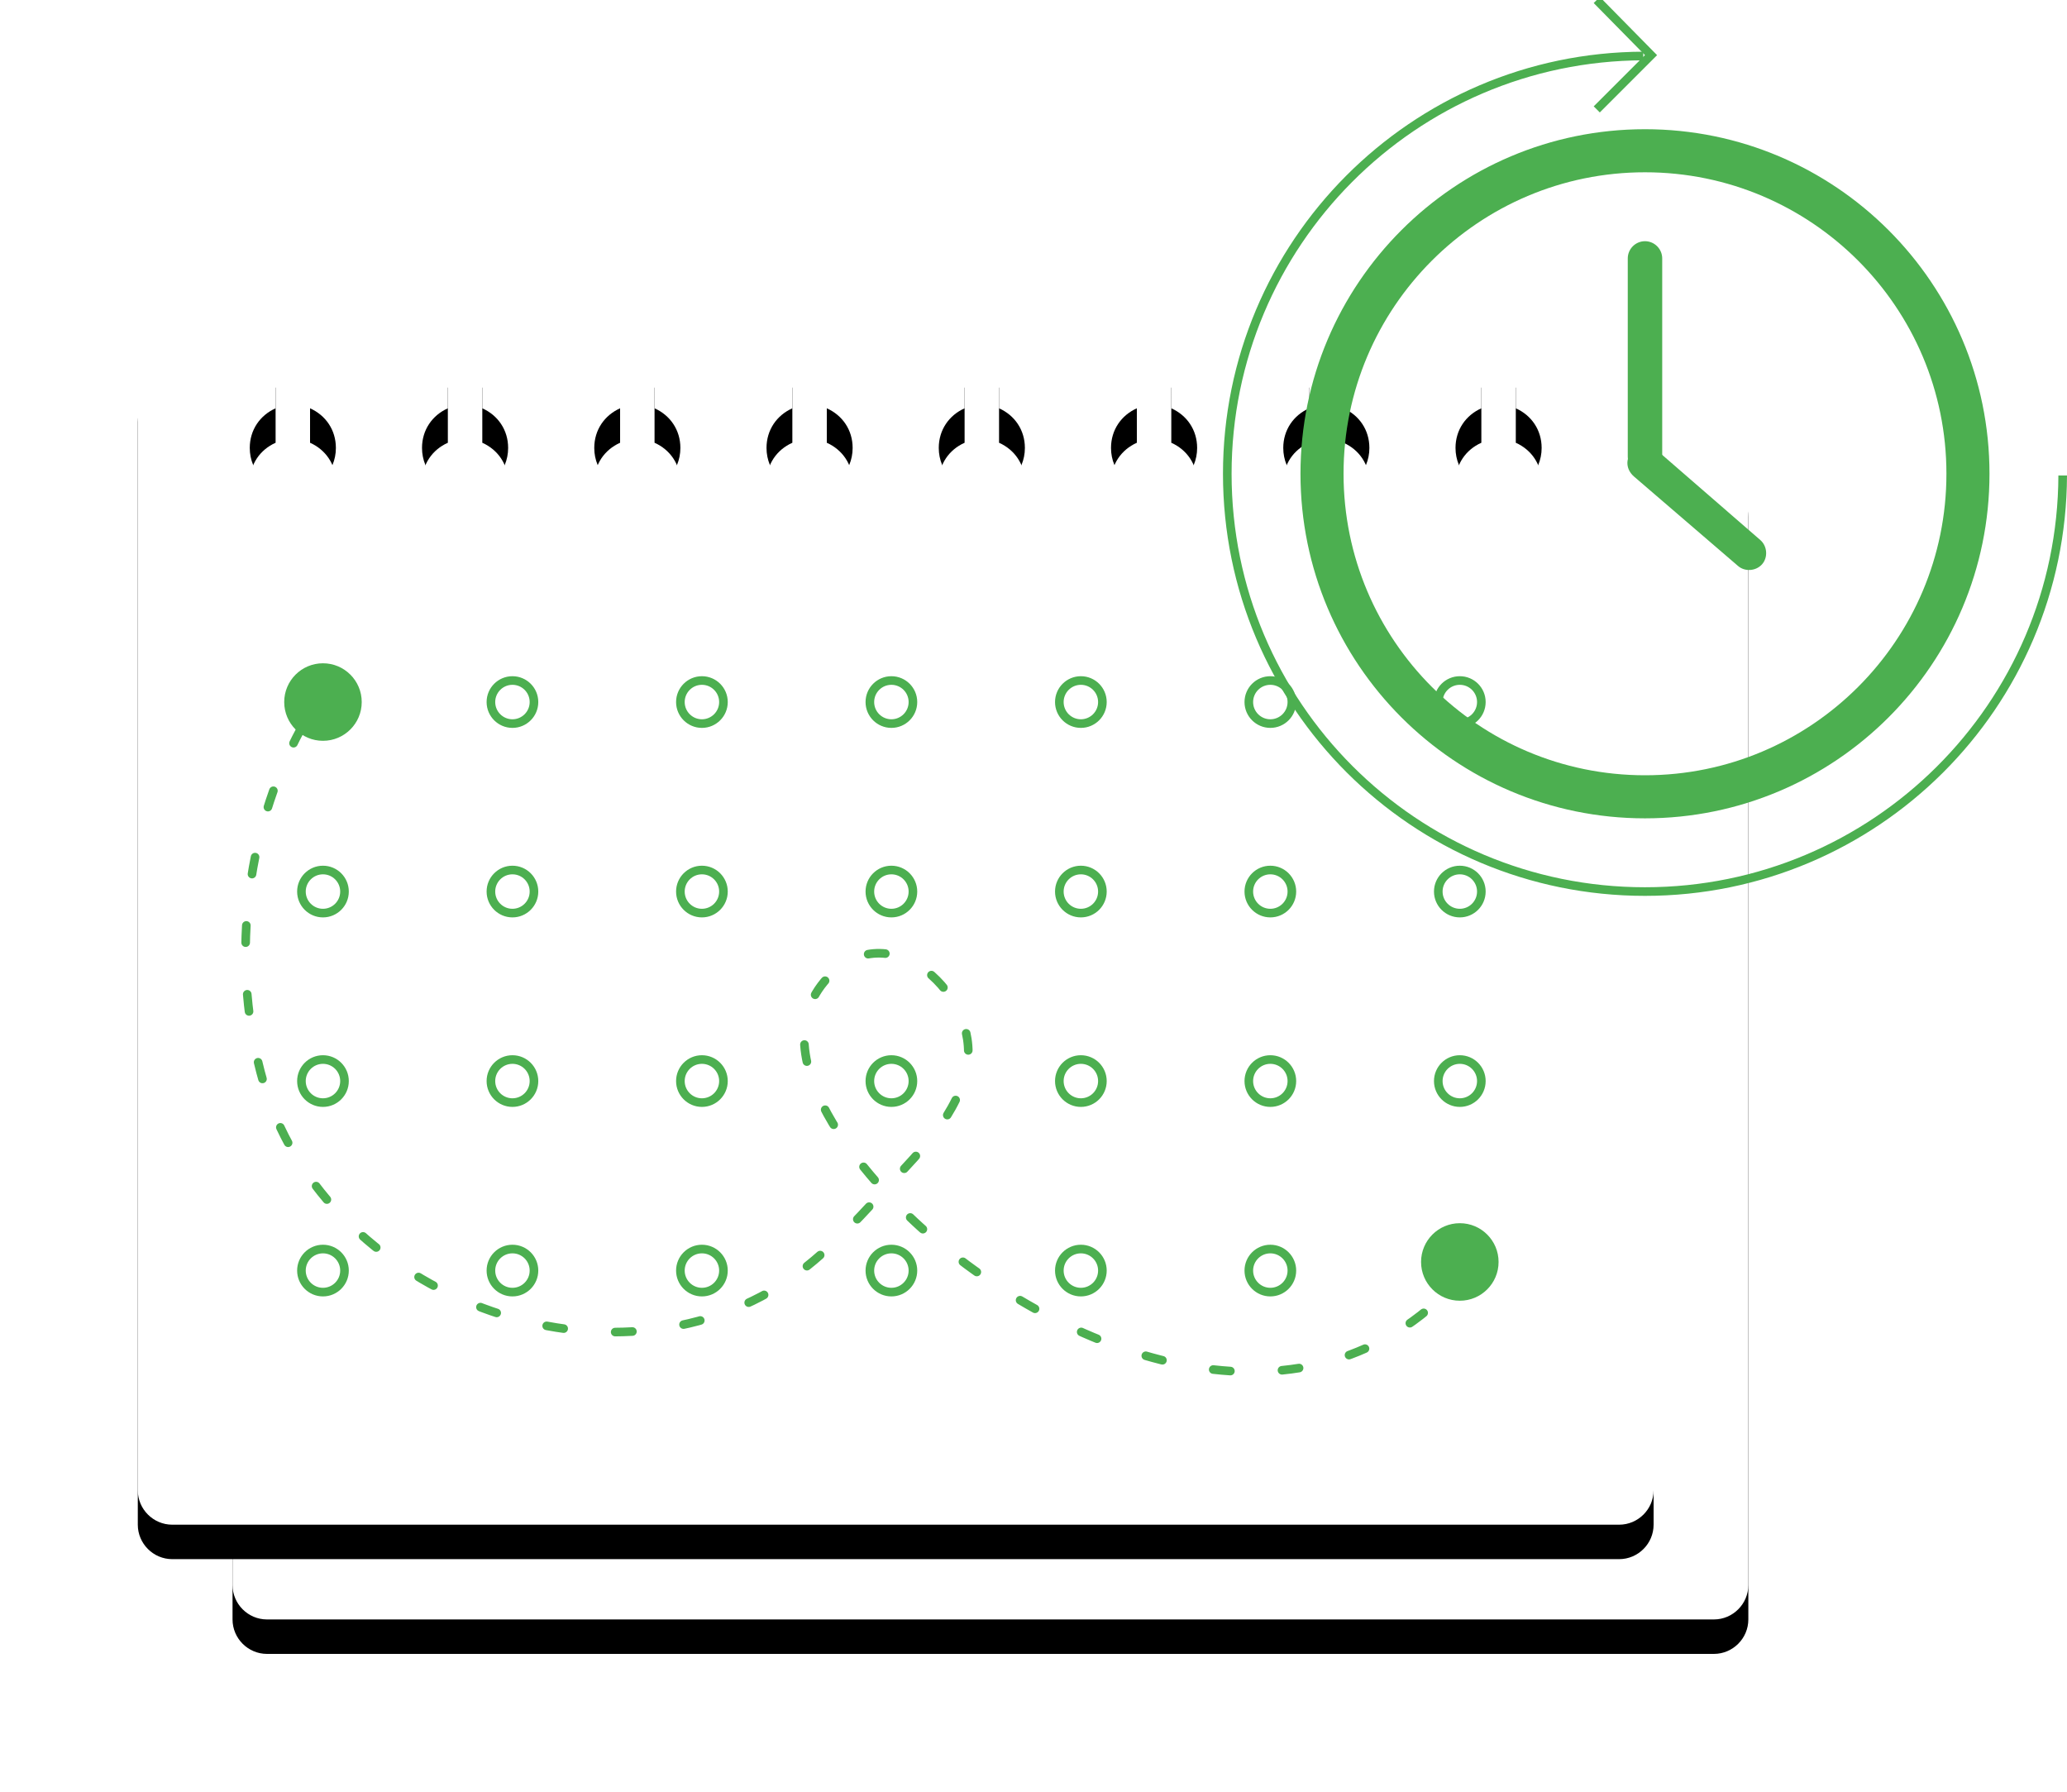 <svg id="Layer_1" xmlns="http://www.w3.org/2000/svg" viewBox="0 0 240 208" enable-background="new 0 0 240 208"><style>.st1{fill:#fff}.st4{fill:#4caf50}.st5{fill:none;stroke:#4caf50}</style><filter filterUnits="objectBoundingBox" height="138.2%" id="im_prolong-c" width="129.5%" x="-14.8%" y="-16.2%"><feOffset dy="4" in="SourceAlpha" result="shadowOffsetOuter1"/><feGaussianBlur in="shadowOffsetOuter1" result="shadowBlurOuter1" stdDeviation="8"/><feColorMatrix in="shadowBlurOuter1" values="0 0 0 0 0 0 0 0 0 0 0 0 0 0 0 0 0 0 0.12 0"/></filter><filter filterUnits="objectBoundingBox" height="138.2%" id="im_prolong-a" width="129.5%" x="-14.8%" y="-16.2%"><feOffset dy="4" in="SourceAlpha" result="shadowOffsetOuter1"/><feGaussianBlur in="shadowOffsetOuter1" result="shadowBlurOuter1" stdDeviation="8"/><feColorMatrix in="shadowBlurOuter1" values="0 0 0 0 0 0 0 0 0 0 0 0 0 0 0 0 0 0 0.12 0"/></filter><g transform="translate(-39)"><g filter="url(#im_prolong-a)"><path id="im_prolong-b_2_" d="M226 52h12c2.2 0 4 1.8 4 4v128c0 2.2-1.8 4-4 4H70c-2.2 0-4-1.8-4-4V56c0-2.2 1.8-4 4-4h12v6.4c-1.8.8-3 2.5-3 4.6 0 2.8 2.2 5 5 5s5-2.2 5-5c0-2.1-1.2-3.8-3-4.6V52h16v6.4c-1.8.8-3 2.5-3 4.6 0 2.8 2.2 5 5 5s5-2.2 5-5c0-2.1-1.2-3.8-3-4.6V52h16v6.4c-1.8.8-3 2.5-3 4.6 0 2.8 2.2 5 5 5s5-2.2 5-5c0-2.1-1.2-3.8-3-4.6V52h16v6.4c-1.8.8-3 2.5-3 4.6 0 2.8 2.2 5 5 5s5-2.2 5-5c0-2.1-1.2-3.8-3-4.6V52h16v6.4c-1.8.8-3 2.5-3 4.6 0 2.8 2.2 5 5 5s5-2.2 5-5c0-2.1-1.2-3.8-3-4.6V52h16v6.4c-1.8.8-3 2.5-3 4.6 0 2.8 2.2 5 5 5s5-2.2 5-5c0-2.1-1.2-3.8-3-4.6V52h16v6.4c-1.8.8-3 2.5-3 4.6 0 2.8 2.2 5 5 5s5-2.2 5-5c0-2.1-1.2-3.8-3-4.6V52h16v6.4c-1.8.8-3 2.5-3 4.6 0 2.8 2.2 5 5 5s5-2.2 5-5c0-2.1-1.2-3.8-3-4.6V52z"/></g><path id="im_prolong-b_1_" class="st1" d="M226 52h12c2.2 0 4 1.8 4 4v128c0 2.2-1.8 4-4 4H70c-2.2 0-4-1.8-4-4V56c0-2.2 1.8-4 4-4h12v6.4c-1.8.8-3 2.5-3 4.6 0 2.8 2.2 5 5 5s5-2.2 5-5c0-2.1-1.2-3.8-3-4.6V52h16v6.4c-1.8.8-3 2.5-3 4.6 0 2.8 2.2 5 5 5s5-2.2 5-5c0-2.1-1.2-3.8-3-4.6V52h16v6.4c-1.8.8-3 2.5-3 4.6 0 2.8 2.2 5 5 5s5-2.2 5-5c0-2.1-1.2-3.8-3-4.6V52h16v6.4c-1.8.8-3 2.5-3 4.6 0 2.8 2.2 5 5 5s5-2.2 5-5c0-2.1-1.2-3.8-3-4.6V52h16v6.4c-1.8.8-3 2.5-3 4.6 0 2.8 2.2 5 5 5s5-2.2 5-5c0-2.1-1.2-3.8-3-4.6V52h16v6.4c-1.8.8-3 2.5-3 4.6 0 2.8 2.2 5 5 5s5-2.2 5-5c0-2.1-1.2-3.8-3-4.6V52h16v6.4c-1.8.8-3 2.5-3 4.6 0 2.8 2.2 5 5 5s5-2.2 5-5c0-2.1-1.2-3.8-3-4.6V52h16v6.4c-1.8.8-3 2.5-3 4.6 0 2.8 2.2 5 5 5s5-2.2 5-5c0-2.1-1.2-3.8-3-4.6V52z"/><g filter="url(#im_prolong-c)"><path id="im_prolong-d_2_" d="M215 41h12c2.2 0 4 1.8 4 4v128c0 2.2-1.8 4-4 4H59c-2.2 0-4-1.8-4-4V45c0-2.2 1.8-4 4-4h12v6.4c-1.8.8-3 2.5-3 4.6 0 2.8 2.2 5 5 5s5-2.2 5-5c0-2.1-1.2-3.8-3-4.6V41h16v6.4c-1.8.8-3 2.5-3 4.6 0 2.8 2.2 5 5 5s5-2.2 5-5c0-2.1-1.2-3.8-3-4.6V41h16v6.4c-1.8.8-3 2.5-3 4.6 0 2.8 2.2 5 5 5s5-2.2 5-5c0-2.1-1.2-3.8-3-4.6V41h16v6.4c-1.8.8-3 2.5-3 4.6 0 2.8 2.2 5 5 5s5-2.2 5-5c0-2.1-1.2-3.8-3-4.6V41h16v6.4c-1.8.8-3 2.5-3 4.6 0 2.8 2.2 5 5 5s5-2.2 5-5c0-2.1-1.2-3.8-3-4.6V41h16v6.4c-1.8.8-3 2.5-3 4.6 0 2.8 2.2 5 5 5s5-2.2 5-5c0-2.1-1.2-3.8-3-4.6V41h16v6.4c-1.8.8-3 2.5-3 4.6 0 2.8 2.2 5 5 5s5-2.2 5-5c0-2.1-1.2-3.8-3-4.6V41h16v6.4c-1.8.8-3 2.5-3 4.6 0 2.8 2.2 5 5 5s5-2.2 5-5c0-2.1-1.2-3.8-3-4.6V41z"/></g><path id="im_prolong-d_1_" class="st1" d="M215 41h12c2.2 0 4 1.8 4 4v128c0 2.2-1.8 4-4 4H59c-2.2 0-4-1.8-4-4V45c0-2.2 1.8-4 4-4h12v6.4c-1.8.8-3 2.5-3 4.6 0 2.8 2.2 5 5 5s5-2.2 5-5c0-2.1-1.2-3.8-3-4.6V41h16v6.4c-1.8.8-3 2.5-3 4.6 0 2.8 2.2 5 5 5s5-2.2 5-5c0-2.1-1.2-3.8-3-4.6V41h16v6.4c-1.8.8-3 2.5-3 4.6 0 2.8 2.2 5 5 5s5-2.2 5-5c0-2.1-1.2-3.8-3-4.6V41h16v6.4c-1.8.8-3 2.5-3 4.6 0 2.8 2.2 5 5 5s5-2.2 5-5c0-2.1-1.2-3.8-3-4.6V41h16v6.4c-1.8.8-3 2.5-3 4.6 0 2.8 2.2 5 5 5s5-2.2 5-5c0-2.1-1.2-3.8-3-4.6V41h16v6.4c-1.8.8-3 2.5-3 4.6 0 2.8 2.2 5 5 5s5-2.2 5-5c0-2.1-1.2-3.8-3-4.6V41h16v6.4c-1.8.8-3 2.5-3 4.6 0 2.8 2.2 5 5 5s5-2.2 5-5c0-2.1-1.2-3.8-3-4.6V41h16v6.4c-1.8.8-3 2.5-3 4.6 0 2.8 2.2 5 5 5s5-2.2 5-5c0-2.1-1.2-3.8-3-4.6V41z"/><path d="M74 84.5c-6.7 12.3-8.3 27.8-4.4 41.2 6.7 23.1 36.3 36.1 57.8 24.8 5.9-3.1 10.4-8.1 14.9-13 3.6-3.9 8-8.2 9-13.8 1.4-8.1-8.7-17.6-15.8-10.6-9.3 9.1 4.5 24.2 11 29.9 16 14 42.2 24.4 60 7.5" fill="none" stroke="#4caf50" stroke-linecap="round" stroke-dasharray="2,6"/><circle class="st4" cx="76.5" cy="81.5" r="4.5"/><circle class="st4" cx="208.5" cy="146.5" r="4.5"/><circle class="st5" cx="98.5" cy="81.5" r="2.5"/><circle class="st5" cx="120.5" cy="81.5" r="2.5"/><circle class="st5" cx="142.5" cy="81.5" r="2.5"/><circle class="st5" cx="164.5" cy="81.5" r="2.5"/><circle class="st5" cx="186.5" cy="81.5" r="2.5"/><circle class="st5" cx="208.5" cy="81.5" r="2.5"/><circle class="st5" cx="76.5" cy="103.5" r="2.5"/><circle class="st5" cx="98.5" cy="103.5" r="2.5"/><circle class="st5" cx="120.5" cy="103.5" r="2.5"/><circle class="st5" cx="142.5" cy="103.5" r="2.5"/><circle class="st5" cx="164.5" cy="103.5" r="2.5"/><circle class="st5" cx="186.5" cy="103.5" r="2.5"/><circle class="st5" cx="208.5" cy="103.5" r="2.5"/><circle class="st5" cx="76.5" cy="125.5" r="2.5"/><circle class="st5" cx="98.5" cy="125.5" r="2.5"/><circle class="st5" cx="120.5" cy="125.5" r="2.5"/><circle class="st5" cx="142.5" cy="125.5" r="2.5"/><circle class="st5" cx="164.5" cy="125.5" r="2.5"/><circle class="st5" cx="186.5" cy="125.5" r="2.5"/><circle class="st5" cx="208.5" cy="125.5" r="2.5"/><circle class="st5" cx="76.5" cy="147.5" r="2.5"/><circle class="st5" cx="98.5" cy="147.5" r="2.5"/><circle class="st5" cx="120.5" cy="147.5" r="2.5"/><circle class="st5" cx="142.5" cy="147.5" r="2.5"/><circle class="st5" cx="164.5" cy="147.5" r="2.5"/><circle class="st5" cx="186.5" cy="147.5" r="2.5"/><path d="M230 92.5c20.7 0 37.5-16.8 37.5-37.5S250.7 17.5 230 17.5 192.5 34.3 192.5 55s16.8 37.5 37.5 37.5z" fill="none" stroke="#4caf50" stroke-width="5"/><path class="st5" d="M48.8 6.5C22.1 6.6.5 28.3.5 55c0 26.8 21.7 48.5 48.5 48.5 26.7 0 48.4-21.6 48.5-48.3" transform="translate(181)"/><path class="st4" d="M49 28c1.1 0 2 .9 2 2v23c0 1.1-.9 2-2 2s-2-.9-2-2V30c0-1.1.9-2 2-2z" transform="translate(181)"/><path class="st4" d="M47.5 52.4c.7-.8 2-.9 2.8-.2l12.1 10.5c.8.7.9 2 .2 2.8-.7.8-2 .9-2.8.2L47.7 55.3c-.9-.8-1-2-.2-2.9z" transform="translate(181)"/><path class="st5" d="M43.4 0l6.3 6.4-6.3 6.3" transform="translate(181)"/></g></svg>